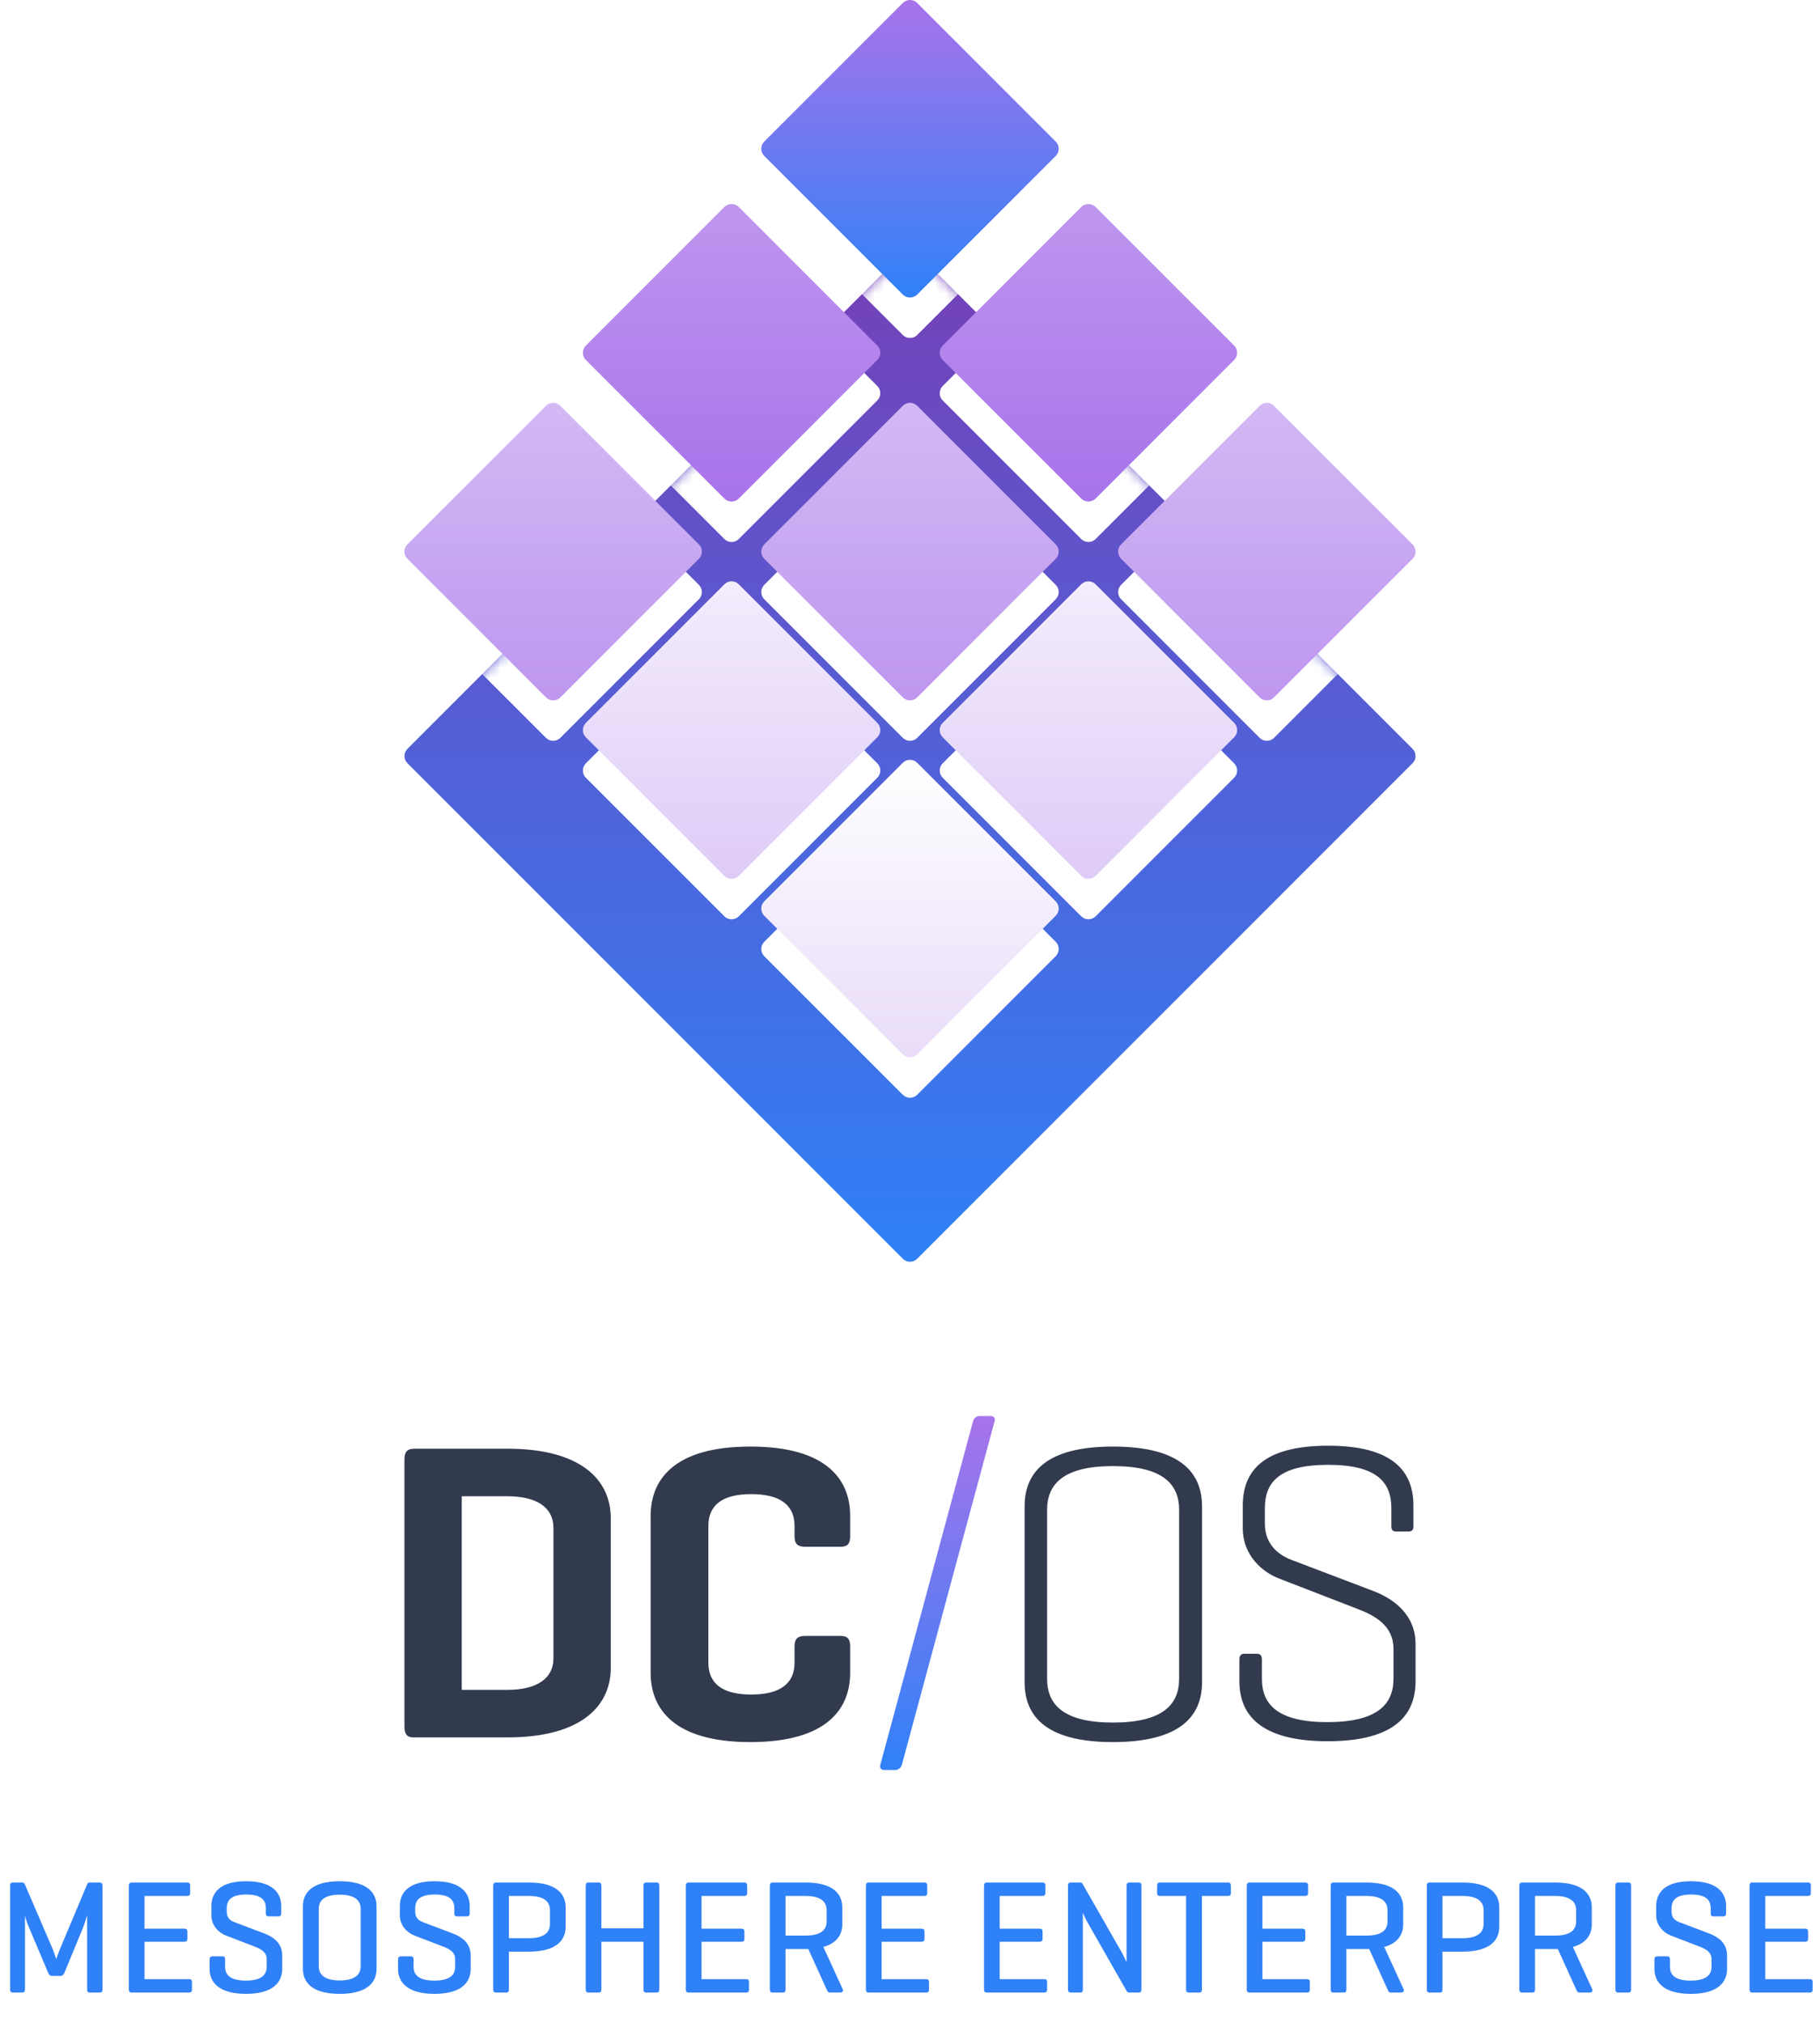 <?xml version="1.0" encoding="UTF-8" standalone="no"?>
<svg width="180px" height="200px" viewBox="0 0 180 200" version="1.1" xmlns="http://www.w3.org/2000/svg" xmlns:xlink="http://www.w3.org/1999/xlink">
    <!-- Generator: Sketch 3.6.1 (26313) - http://www.bohemiancoding.com/sketch -->
    <title>dcos-ee-logo-styled</title>
    <desc>Created with Sketch.</desc>
    <defs>
        <linearGradient x1="50%" y1="0%" x2="50%" y2="100%" id="linearGradient-1">
            <stop stop-color="#A873EA" offset="0%"></stop>
            <stop stop-color="#2f81f7" offset="100%"></stop>
        </linearGradient>
        <linearGradient x1="50%" y1="0%" x2="50%" y2="100%" id="linearGradient-2">
            <stop stop-color="#7540B7" offset="0%"></stop>
            <stop stop-color="#2f81f7" offset="100%"></stop>
        </linearGradient>
        <path id="path-3" d="M49.293,99.957 L0.293,50.957 C-0.098,50.566 -0.098,49.934 0.293,49.543 L49.293,0.543 C49.683,0.152 50.316,0.152 50.707,0.543 L99.707,49.543 C100.098,49.934 100.098,50.566 99.707,50.957 L50.707,99.957 C50.316,100.348 49.683,100.348 49.293,99.957"></path>
        <filter x="-50%" y="-50%" width="200%" height="200%" filterUnits="objectBoundingBox" id="filter-5">
            <feOffset dx="0" dy="4" in="SourceAlpha" result="shadowOffsetOuter1"></feOffset>
            <feGaussianBlur stdDeviation="2" in="shadowOffsetOuter1" result="shadowBlurOuter1"></feGaussianBlur>
            <feColorMatrix values="0 0 0 0 0   0 0 0 0 0   0 0 0 0 0  0 0 0 0.14 0" in="shadowBlurOuter1" type="matrix" result="shadowMatrixOuter1"></feColorMatrix>
            <feMerge>
                <feMergeNode in="shadowMatrixOuter1"></feMergeNode>
                <feMergeNode in="SourceGraphic"></feMergeNode>
            </feMerge>
        </filter>
        <filter x="-50%" y="-50%" width="200%" height="200%" filterUnits="objectBoundingBox" id="filter-6">
            <feOffset dx="0" dy="4" in="SourceAlpha" result="shadowOffsetOuter1"></feOffset>
            <feGaussianBlur stdDeviation="2" in="shadowOffsetOuter1" result="shadowBlurOuter1"></feGaussianBlur>
            <feColorMatrix values="0 0 0 0 0   0 0 0 0 0   0 0 0 0 0  0 0 0 0.14 0" in="shadowBlurOuter1" type="matrix" result="shadowMatrixOuter1"></feColorMatrix>
            <feMerge>
                <feMergeNode in="shadowMatrixOuter1"></feMergeNode>
                <feMergeNode in="SourceGraphic"></feMergeNode>
            </feMerge>
        </filter>
        <filter x="-50%" y="-50%" width="200%" height="200%" filterUnits="objectBoundingBox" id="filter-7">
            <feOffset dx="0" dy="4" in="SourceAlpha" result="shadowOffsetOuter1"></feOffset>
            <feGaussianBlur stdDeviation="2" in="shadowOffsetOuter1" result="shadowBlurOuter1"></feGaussianBlur>
            <feColorMatrix values="0 0 0 0 0   0 0 0 0 0   0 0 0 0 0  0 0 0 0.14 0" in="shadowBlurOuter1" type="matrix" result="shadowMatrixOuter1"></feColorMatrix>
            <feMerge>
                <feMergeNode in="shadowMatrixOuter1"></feMergeNode>
                <feMergeNode in="SourceGraphic"></feMergeNode>
            </feMerge>
        </filter>
        <filter x="-50%" y="-50%" width="200%" height="200%" filterUnits="objectBoundingBox" id="filter-8">
            <feOffset dx="0" dy="4" in="SourceAlpha" result="shadowOffsetOuter1"></feOffset>
            <feGaussianBlur stdDeviation="2" in="shadowOffsetOuter1" result="shadowBlurOuter1"></feGaussianBlur>
            <feColorMatrix values="0 0 0 0 0   0 0 0 0 0   0 0 0 0 0  0 0 0 0.14 0" in="shadowBlurOuter1" type="matrix" result="shadowMatrixOuter1"></feColorMatrix>
            <feMerge>
                <feMergeNode in="shadowMatrixOuter1"></feMergeNode>
                <feMergeNode in="SourceGraphic"></feMergeNode>
            </feMerge>
        </filter>
        <filter x="-50%" y="-50%" width="200%" height="200%" filterUnits="objectBoundingBox" id="filter-9">
            <feOffset dx="0" dy="4" in="SourceAlpha" result="shadowOffsetOuter1"></feOffset>
            <feGaussianBlur stdDeviation="2" in="shadowOffsetOuter1" result="shadowBlurOuter1"></feGaussianBlur>
            <feColorMatrix values="0 0 0 0 0   0 0 0 0 0   0 0 0 0 0  0 0 0 0.14 0" in="shadowBlurOuter1" type="matrix" result="shadowMatrixOuter1"></feColorMatrix>
            <feMerge>
                <feMergeNode in="shadowMatrixOuter1"></feMergeNode>
                <feMergeNode in="SourceGraphic"></feMergeNode>
            </feMerge>
        </filter>
        <filter x="-50%" y="-50%" width="200%" height="200%" filterUnits="objectBoundingBox" id="filter-10">
            <feOffset dx="0" dy="4" in="SourceAlpha" result="shadowOffsetOuter1"></feOffset>
            <feGaussianBlur stdDeviation="2" in="shadowOffsetOuter1" result="shadowBlurOuter1"></feGaussianBlur>
            <feColorMatrix values="0 0 0 0 0   0 0 0 0 0   0 0 0 0 0  0 0 0 0.14 0" in="shadowBlurOuter1" type="matrix" result="shadowMatrixOuter1"></feColorMatrix>
            <feMerge>
                <feMergeNode in="shadowMatrixOuter1"></feMergeNode>
                <feMergeNode in="SourceGraphic"></feMergeNode>
            </feMerge>
        </filter>
        <filter x="-50%" y="-50%" width="200%" height="200%" filterUnits="objectBoundingBox" id="filter-11">
            <feOffset dx="0" dy="4" in="SourceAlpha" result="shadowOffsetOuter1"></feOffset>
            <feGaussianBlur stdDeviation="2" in="shadowOffsetOuter1" result="shadowBlurOuter1"></feGaussianBlur>
            <feColorMatrix values="0 0 0 0 0   0 0 0 0 0   0 0 0 0 0  0 0 0 0.14 0" in="shadowBlurOuter1" type="matrix" result="shadowMatrixOuter1"></feColorMatrix>
            <feMerge>
                <feMergeNode in="shadowMatrixOuter1"></feMergeNode>
                <feMergeNode in="SourceGraphic"></feMergeNode>
            </feMerge>
        </filter>
        <filter x="-50%" y="-50%" width="200%" height="200%" filterUnits="objectBoundingBox" id="filter-12">
            <feOffset dx="0" dy="4" in="SourceAlpha" result="shadowOffsetOuter1"></feOffset>
            <feGaussianBlur stdDeviation="2" in="shadowOffsetOuter1" result="shadowBlurOuter1"></feGaussianBlur>
            <feColorMatrix values="0 0 0 0 0   0 0 0 0 0   0 0 0 0 0  0 0 0 0.14 0" in="shadowBlurOuter1" type="matrix" result="shadowMatrixOuter1"></feColorMatrix>
            <feMerge>
                <feMergeNode in="shadowMatrixOuter1"></feMergeNode>
                <feMergeNode in="SourceGraphic"></feMergeNode>
            </feMerge>
        </filter>
        <filter x="-50%" y="-50%" width="200%" height="200%" filterUnits="objectBoundingBox" id="filter-13">
            <feOffset dx="0" dy="4" in="SourceAlpha" result="shadowOffsetOuter1"></feOffset>
            <feGaussianBlur stdDeviation="2" in="shadowOffsetOuter1" result="shadowBlurOuter1"></feGaussianBlur>
            <feColorMatrix values="0 0 0 0 0   0 0 0 0 0   0 0 0 0 0  0 0 0 0.14 0" in="shadowBlurOuter1" type="matrix" result="shadowMatrixOuter1"></feColorMatrix>
            <feMerge>
                <feMergeNode in="shadowMatrixOuter1"></feMergeNode>
                <feMergeNode in="SourceGraphic"></feMergeNode>
            </feMerge>
        </filter>
        <linearGradient x1="50%" y1="100%" x2="50%" y2="0%" id="linearGradient-14">
            <stop stop-color="#E9DCF9" offset="0%"></stop>
            <stop stop-color="#FFFFFF" offset="100%"></stop>
        </linearGradient>
        <linearGradient x1="-63.234%" y1="100%" x2="-63.234%" y2="0%" id="linearGradient-15">
            <stop stop-color="#DECBF7" offset="0%"></stop>
            <stop stop-color="#F4EDFC" offset="100%"></stop>
        </linearGradient>
        <linearGradient x1="50%" y1="0%" x2="50%" y2="100%" id="linearGradient-16">
            <stop stop-color="#D3B9F4" offset="0%"></stop>
            <stop stop-color="#BE96EF" offset="100%"></stop>
        </linearGradient>
        <linearGradient x1="50%" y1="0%" x2="50%" y2="100%" id="linearGradient-17">
            <stop stop-color="#BE96EF" offset="0%"></stop>
            <stop stop-color="#A873EA" offset="100%"></stop>
        </linearGradient>
    </defs>
    <g id="Logos" stroke="none" stroke-width="1" fill="none" fill-rule="evenodd">
        <g id="dcos-ee-logo-styled">
            <path d="M10.136,186.432 C10.136,186.224 10.056,186.128 9.848,186.128 L8.904,186.128 C8.76,186.128 8.68,186.16 8.632,186.272 L5.912,192.752 C5.8,193.024 5.576,193.632 5.56,193.696 C5.544,193.632 5.336,193.008 5.224,192.736 L2.456,186.304 C2.408,186.192 2.328,186.128 2.184,186.128 L1.288,186.128 C1.08,186.128 1,186.224 1,186.432 L1,196.704 C1,196.912 1.08,197.008 1.288,197.008 L2.184,197.008 C2.392,197.008 2.472,196.912 2.472,196.704 L2.472,189.392 C2.488,189.44 2.616,190 2.776,190.352 L4.76,195.04 C4.84,195.232 4.936,195.36 5.144,195.36 L5.976,195.36 C6.168,195.36 6.296,195.248 6.376,195.04 L8.232,190.544 C8.376,190.176 8.584,189.44 8.616,189.36 L8.616,196.704 C8.616,196.912 8.696,197.008 8.904,197.008 L9.848,197.008 C10.056,197.008 10.136,196.912 10.136,196.704 L10.136,186.432 Z M18.68,197.008 C18.888,197.008 18.984,196.928 18.984,196.704 L18.984,195.968 C18.984,195.744 18.888,195.68 18.68,195.68 L14.296,195.68 L14.296,191.984 L18.216,191.984 C18.44,191.984 18.536,191.888 18.536,191.68 L18.536,190.992 C18.536,190.768 18.44,190.688 18.216,190.688 L14.296,190.688 L14.296,187.456 L18.504,187.456 C18.712,187.456 18.808,187.376 18.808,187.152 L18.808,186.432 C18.808,186.208 18.712,186.128 18.504,186.128 L13.032,186.128 C12.824,186.128 12.744,186.224 12.744,186.448 L12.744,196.688 C12.744,196.912 12.824,197.008 13.032,197.008 L18.68,197.008 Z M26.296,189.168 C26.296,189.376 26.36,189.472 26.584,189.472 L27.528,189.472 C27.736,189.472 27.816,189.376 27.816,189.168 L27.816,188.464 C27.816,187.152 26.952,186 24.344,186 C21.736,186 20.904,187.152 20.904,188.464 L20.904,189.376 C20.904,190.368 21.624,191.088 22.328,191.36 L25.032,192.4 C25.656,192.64 26.376,192.912 26.376,193.712 L26.376,194.464 C26.376,195.328 25.752,195.824 24.312,195.824 C22.872,195.824 22.264,195.328 22.264,194.464 L22.264,193.744 C22.264,193.52 22.184,193.424 21.976,193.424 L21.032,193.424 C20.824,193.424 20.728,193.52 20.728,193.744 L20.728,194.672 C20.728,195.984 21.656,197.136 24.328,197.136 C27,197.136 27.912,195.984 27.912,194.672 L27.912,193.344 C27.912,192.16 27.112,191.536 26.152,191.168 L23.24,190.064 C22.904,189.936 22.424,189.728 22.424,188.992 L22.424,188.672 C22.424,187.808 22.952,187.312 24.36,187.312 C25.768,187.312 26.296,187.808 26.296,188.672 L26.296,189.168 Z M29.96,194.672 C29.96,195.984 30.856,197.136 33.592,197.136 C36.344,197.136 37.24,195.984 37.24,194.672 L37.24,188.464 C37.24,187.152 36.344,186 33.592,186 C30.856,186 29.96,187.152 29.96,188.464 L29.96,194.672 Z M35.672,194.416 C35.672,195.28 35.032,195.808 33.592,195.808 C32.168,195.808 31.528,195.28 31.528,194.416 L31.528,188.72 C31.528,187.856 32.168,187.328 33.592,187.328 C35.032,187.328 35.672,187.856 35.672,188.72 L35.672,194.416 Z M44.936,189.168 C44.936,189.376 45,189.472 45.224,189.472 L46.168,189.472 C46.376,189.472 46.456,189.376 46.456,189.168 L46.456,188.464 C46.456,187.152 45.592,186 42.984,186 C40.376,186 39.544,187.152 39.544,188.464 L39.544,189.376 C39.544,190.368 40.264,191.088 40.968,191.36 L43.672,192.4 C44.296,192.64 45.016,192.912 45.016,193.712 L45.016,194.464 C45.016,195.328 44.392,195.824 42.952,195.824 C41.512,195.824 40.904,195.328 40.904,194.464 L40.904,193.744 C40.904,193.52 40.824,193.424 40.616,193.424 L39.672,193.424 C39.464,193.424 39.368,193.52 39.368,193.744 L39.368,194.672 C39.368,195.984 40.296,197.136 42.968,197.136 C45.64,197.136 46.552,195.984 46.552,194.672 L46.552,193.344 C46.552,192.16 45.752,191.536 44.792,191.168 L41.88,190.064 C41.544,189.936 41.064,189.728 41.064,188.992 L41.064,188.672 C41.064,187.808 41.592,187.312 43,187.312 C44.408,187.312 44.936,187.808 44.936,188.672 L44.936,189.168 Z M52.312,192.96 C55.064,192.96 55.944,191.808 55.944,190.496 L55.944,188.592 C55.944,187.28 55.064,186.128 52.312,186.128 L49.064,186.128 C48.856,186.128 48.776,186.224 48.776,186.448 L48.776,196.688 C48.776,196.912 48.856,197.008 49.064,197.008 L50.04,197.008 C50.264,197.008 50.328,196.912 50.328,196.688 L50.328,192.96 L52.312,192.96 Z M52.312,187.456 C53.752,187.456 54.392,187.984 54.392,188.848 L54.392,190.24 C54.392,191.104 53.752,191.632 52.312,191.632 L50.328,191.632 L50.328,187.456 L52.312,187.456 Z M59.48,186.448 C59.48,186.224 59.416,186.128 59.192,186.128 L58.216,186.128 C58.008,186.128 57.928,186.224 57.928,186.448 L57.928,196.688 C57.928,196.912 58.008,197.008 58.216,197.008 L59.192,197.008 C59.416,197.008 59.48,196.912 59.48,196.688 L59.48,191.984 L63.64,191.984 L63.64,196.688 C63.64,196.912 63.72,197.008 63.928,197.008 L64.92,197.008 C65.128,197.008 65.208,196.912 65.208,196.688 L65.208,186.448 C65.208,186.224 65.128,186.128 64.92,186.128 L63.928,186.128 C63.72,186.128 63.64,186.224 63.64,186.448 L63.64,190.656 L59.48,190.656 L59.48,186.448 Z M73.768,197.008 C73.976,197.008 74.072,196.928 74.072,196.704 L74.072,195.968 C74.072,195.744 73.976,195.68 73.768,195.68 L69.384,195.68 L69.384,191.984 L73.304,191.984 C73.528,191.984 73.624,191.888 73.624,191.68 L73.624,190.992 C73.624,190.768 73.528,190.688 73.304,190.688 L69.384,190.688 L69.384,187.456 L73.592,187.456 C73.8,187.456 73.896,187.376 73.896,187.152 L73.896,186.432 C73.896,186.208 73.8,186.128 73.592,186.128 L68.12,186.128 C67.912,186.128 67.832,186.224 67.832,186.448 L67.832,196.688 C67.832,196.912 67.912,197.008 68.12,197.008 L73.768,197.008 Z M79.672,192.704 L79.944,192.704 L81.752,196.688 C81.848,196.88 81.88,197.008 82.104,197.008 L83.064,197.008 C83.288,197.008 83.432,196.88 83.352,196.688 L81.432,192.496 C82.808,192.112 83.304,191.232 83.304,190.256 L83.304,188.592 C83.304,187.28 82.424,186.128 79.672,186.128 L76.424,186.128 C76.216,186.128 76.136,186.224 76.136,186.448 L76.136,196.688 C76.136,196.912 76.216,197.008 76.424,197.008 L77.4,197.008 C77.624,197.008 77.688,196.912 77.688,196.688 L77.688,192.704 L79.672,192.704 Z M79.672,187.456 C81.112,187.456 81.752,187.984 81.752,188.848 L81.752,189.984 C81.752,190.864 81.112,191.376 79.672,191.376 L77.688,191.376 L77.688,187.456 L79.672,187.456 Z M91.576,197.008 C91.784,197.008 91.88,196.928 91.88,196.704 L91.88,195.968 C91.88,195.744 91.784,195.68 91.576,195.68 L87.192,195.68 L87.192,191.984 L91.112,191.984 C91.336,191.984 91.432,191.888 91.432,191.68 L91.432,190.992 C91.432,190.768 91.336,190.688 91.112,190.688 L87.192,190.688 L87.192,187.456 L91.4,187.456 C91.608,187.456 91.704,187.376 91.704,187.152 L91.704,186.432 C91.704,186.208 91.608,186.128 91.4,186.128 L85.928,186.128 C85.72,186.128 85.64,186.224 85.64,186.448 L85.64,196.688 C85.64,196.912 85.72,197.008 85.928,197.008 L91.576,197.008 Z M103.256,197.008 C103.464,197.008 103.56,196.928 103.56,196.704 L103.56,195.968 C103.56,195.744 103.464,195.68 103.256,195.68 L98.872,195.68 L98.872,191.984 L102.792,191.984 C103.016,191.984 103.112,191.888 103.112,191.68 L103.112,190.992 C103.112,190.768 103.016,190.688 102.792,190.688 L98.872,190.688 L98.872,187.456 L103.08,187.456 C103.288,187.456 103.384,187.376 103.384,187.152 L103.384,186.432 C103.384,186.208 103.288,186.128 103.08,186.128 L97.608,186.128 C97.4,186.128 97.32,186.224 97.32,186.448 L97.32,196.688 C97.32,196.912 97.4,197.008 97.608,197.008 L103.256,197.008 Z M112.888,186.432 C112.888,186.224 112.824,186.128 112.6,186.128 L111.72,186.128 C111.512,186.128 111.416,186.224 111.416,186.432 L111.416,194.016 C111.416,194.016 111.144,193.376 110.92,192.992 L107.064,186.256 C107.016,186.176 106.936,186.128 106.808,186.128 L105.912,186.128 C105.704,186.128 105.624,186.224 105.624,186.432 L105.624,196.704 C105.624,196.912 105.704,197.008 105.912,197.008 L106.808,197.008 C107.016,197.008 107.096,196.912 107.096,196.704 L107.096,189.12 C107.128,189.184 107.32,189.68 107.672,190.272 L111.432,196.864 C111.496,196.96 111.56,197.008 111.72,197.008 L112.6,197.008 C112.824,197.008 112.888,196.912 112.888,196.704 L112.888,186.432 Z M114.744,186.128 C114.52,186.128 114.44,186.208 114.44,186.432 L114.44,187.152 C114.44,187.376 114.52,187.456 114.744,187.456 L117.304,187.456 L117.304,196.688 C117.304,196.912 117.384,197.008 117.592,197.008 L118.584,197.008 C118.792,197.008 118.872,196.912 118.872,196.688 L118.872,187.456 L121.432,187.456 C121.64,187.456 121.736,187.376 121.736,187.152 L121.736,186.432 C121.736,186.208 121.64,186.128 121.432,186.128 L114.744,186.128 Z M129.24,197.008 C129.448,197.008 129.544,196.928 129.544,196.704 L129.544,195.968 C129.544,195.744 129.448,195.68 129.24,195.68 L124.856,195.68 L124.856,191.984 L128.776,191.984 C129,191.984 129.096,191.888 129.096,191.68 L129.096,190.992 C129.096,190.768 129,190.688 128.776,190.688 L124.856,190.688 L124.856,187.456 L129.064,187.456 C129.272,187.456 129.368,187.376 129.368,187.152 L129.368,186.432 C129.368,186.208 129.272,186.128 129.064,186.128 L123.592,186.128 C123.384,186.128 123.304,186.224 123.304,186.448 L123.304,196.688 C123.304,196.912 123.384,197.008 123.592,197.008 L129.24,197.008 Z M135.144,192.704 L135.416,192.704 L137.224,196.688 C137.32,196.88 137.352,197.008 137.576,197.008 L138.536,197.008 C138.76,197.008 138.904,196.88 138.824,196.688 L136.904,192.496 C138.28,192.112 138.776,191.232 138.776,190.256 L138.776,188.592 C138.776,187.28 137.896,186.128 135.144,186.128 L131.896,186.128 C131.688,186.128 131.608,186.224 131.608,186.448 L131.608,196.688 C131.608,196.912 131.688,197.008 131.896,197.008 L132.872,197.008 C133.096,197.008 133.16,196.912 133.16,196.688 L133.16,192.704 L135.144,192.704 Z M135.144,187.456 C136.584,187.456 137.224,187.984 137.224,188.848 L137.224,189.984 C137.224,190.864 136.584,191.376 135.144,191.376 L133.16,191.376 L133.16,187.456 L135.144,187.456 Z M144.648,192.96 C147.4,192.96 148.28,191.808 148.28,190.496 L148.28,188.592 C148.28,187.28 147.4,186.128 144.648,186.128 L141.4,186.128 C141.192,186.128 141.112,186.224 141.112,186.448 L141.112,196.688 C141.112,196.912 141.192,197.008 141.4,197.008 L142.376,197.008 C142.6,197.008 142.664,196.912 142.664,196.688 L142.664,192.96 L144.648,192.96 Z M144.648,187.456 C146.088,187.456 146.728,187.984 146.728,188.848 L146.728,190.24 C146.728,191.104 146.088,191.632 144.648,191.632 L142.664,191.632 L142.664,187.456 L144.648,187.456 Z M153.8,192.704 L154.072,192.704 L155.88,196.688 C155.976,196.88 156.008,197.008 156.232,197.008 L157.192,197.008 C157.416,197.008 157.56,196.88 157.48,196.688 L155.56,192.496 C156.936,192.112 157.432,191.232 157.432,190.256 L157.432,188.592 C157.432,187.28 156.552,186.128 153.8,186.128 L150.552,186.128 C150.344,186.128 150.264,186.224 150.264,186.448 L150.264,196.688 C150.264,196.912 150.344,197.008 150.552,197.008 L151.528,197.008 C151.752,197.008 151.816,196.912 151.816,196.688 L151.816,192.704 L153.8,192.704 Z M153.8,187.456 C155.24,187.456 155.88,187.984 155.88,188.848 L155.88,189.984 C155.88,190.864 155.24,191.376 153.8,191.376 L151.816,191.376 L151.816,187.456 L153.8,187.456 Z M161.32,186.448 C161.32,186.224 161.256,186.128 161.032,186.128 L160.056,186.128 C159.848,186.128 159.768,186.224 159.768,186.448 L159.768,196.688 C159.768,196.912 159.848,197.008 160.056,197.008 L161.032,197.008 C161.256,197.008 161.32,196.912 161.32,196.688 L161.32,186.448 Z M169.192,189.168 C169.192,189.376 169.256,189.472 169.48,189.472 L170.424,189.472 C170.632,189.472 170.712,189.376 170.712,189.168 L170.712,188.464 C170.712,187.152 169.848,186 167.24,186 C164.632,186 163.8,187.152 163.8,188.464 L163.8,189.376 C163.8,190.368 164.52,191.088 165.224,191.36 L167.928,192.4 C168.552,192.64 169.272,192.912 169.272,193.712 L169.272,194.464 C169.272,195.328 168.648,195.824 167.208,195.824 C165.768,195.824 165.16,195.328 165.16,194.464 L165.16,193.744 C165.16,193.52 165.08,193.424 164.872,193.424 L163.928,193.424 C163.72,193.424 163.624,193.52 163.624,193.744 L163.624,194.672 C163.624,195.984 164.552,197.136 167.224,197.136 C169.896,197.136 170.808,195.984 170.808,194.672 L170.808,193.344 C170.808,192.16 170.008,191.536 169.048,191.168 L166.136,190.064 C165.8,189.936 165.32,189.728 165.32,188.992 L165.32,188.672 C165.32,187.808 165.848,187.312 167.256,187.312 C168.664,187.312 169.192,187.808 169.192,188.672 L169.192,189.168 Z M178.968,197.008 C179.176,197.008 179.272,196.928 179.272,196.704 L179.272,195.968 C179.272,195.744 179.176,195.68 178.968,195.68 L174.584,195.68 L174.584,191.984 L178.504,191.984 C178.728,191.984 178.824,191.888 178.824,191.68 L178.824,190.992 C178.824,190.768 178.728,190.688 178.504,190.688 L174.584,190.688 L174.584,187.456 L178.792,187.456 C179,187.456 179.096,187.376 179.096,187.152 L179.096,186.432 C179.096,186.208 179,186.128 178.792,186.128 L173.32,186.128 C173.112,186.128 173.032,186.224 173.032,186.448 L173.032,196.688 C173.032,196.912 173.112,197.008 173.32,197.008 L178.968,197.008 Z" id="MESOSPHERE-ENTERPRIS" fill="#2f81f7"></path>
            <g id="logotype-styled" transform="translate(40, 140)">
                <path d="M97.607,10.915 C97.607,11.251 97.733,11.419 98.069,11.419 L99.286,11.419 C99.664,11.419 99.79,11.251 99.79,10.915 L99.79,8.858 C99.79,5.584 97.901,2.939 91.352,2.939 C84.761,2.939 82.914,5.584 82.914,8.858 L82.914,11.125 C82.914,13.77 84.845,15.449 86.524,16.079 L94.332,19.102 C95.97,19.731 97.817,20.739 97.817,23.006 L97.817,25.987 C97.817,28.505 96.222,30.269 91.268,30.269 C86.356,30.269 84.803,28.505 84.803,25.987 L84.803,24.055 C84.803,23.678 84.635,23.51 84.299,23.51 L83.081,23.51 C82.746,23.51 82.578,23.678 82.578,24.055 L82.578,26.238 C82.578,29.513 84.635,32.158 91.31,32.158 C97.985,32.158 100,29.513 100,26.238 L100,22.544 C100,19.689 97.901,18.094 95.802,17.296 L87.741,14.232 C86.608,13.812 85.097,12.804 85.097,10.663 L85.097,9.11 C85.097,6.591 86.482,4.828 91.352,4.828 C96.222,4.828 97.607,6.591 97.607,9.11 L97.607,10.915 Z M61.335,26.322 C61.335,29.597 63.35,32.242 70.067,32.242 C76.826,32.242 78.883,29.597 78.883,26.322 L78.883,8.942 C78.883,5.668 76.826,3.023 70.067,3.023 C63.35,3.023 61.335,5.668 61.335,8.942 L61.335,26.322 Z M76.616,25.987 C76.616,28.547 74.979,30.311 70.067,30.311 C65.197,30.311 63.56,28.547 63.56,25.987 L63.56,9.278 C63.56,6.717 65.197,4.954 70.067,4.954 C74.979,4.954 76.616,6.717 76.616,9.278 L76.616,25.987 Z M44.081,22.796 C44.081,22.04 43.829,21.746 43.115,21.746 L39.631,21.746 C38.875,21.746 38.581,22.04 38.581,22.796 L38.581,24.391 C38.581,26.49 37.112,27.54 34.299,27.54 C31.486,27.54 30.059,26.49 30.059,24.391 L30.059,10.873 C30.059,8.774 31.486,7.725 34.299,7.725 C37.112,7.725 38.581,8.774 38.581,10.873 L38.581,11.881 C38.581,12.636 38.875,12.93 39.631,12.93 L43.115,12.93 C43.829,12.93 44.081,12.636 44.081,11.881 L44.081,9.866 C44.081,6.339 41.814,3.023 34.215,3.023 C26.616,3.023 24.349,6.339 24.349,9.866 L24.349,25.399 C24.349,28.925 26.616,32.242 34.215,32.242 C41.814,32.242 44.081,28.925 44.081,25.399 L44.081,22.796 Z M10.16,31.78 C17.758,31.78 20.403,28.463 20.403,24.937 L20.403,10.076 C20.403,6.549 17.758,3.233 10.16,3.233 L1.008,3.233 C0.252,3.233 0,3.568 0,4.324 L0,30.688 C0,31.402 0.21,31.78 0.882,31.78 L10.16,31.78 Z M10.16,7.935 C13.014,7.935 14.736,8.984 14.736,11.083 L14.736,23.929 C14.736,26.029 13.014,27.078 10.16,27.078 L5.668,27.078 L5.668,7.935 L10.16,7.935 Z" id="DCOS" fill="#323A4E"></path>
                <path d="M58.001,0 C58.279,0 58.447,0.214 58.375,0.481 L49.186,34.519 C49.114,34.784 48.828,35 48.552,35 L47.431,35 C47.153,35 46.984,34.786 47.057,34.519 L56.246,0.481 C56.317,0.216 56.604,0 56.88,0 L58.001,0 L58.001,0 Z" id="Combined-Shape" fill="url(#linearGradient-1)"></path>
            </g>
            <g id="logomark-styled" transform="translate(40, 0)">
                <g id="DC/OS" transform="translate(0, 24.5)">
                    <mask id="mask-4" fill="white">
                        <use xlink:href="#path-3"></use>
                    </mask>
                    <use fill="url(#linearGradient-2)" xlink:href="#path-3"></use>
                    <g id="Shadow" mask="url(#mask-4)" fill="white">
                        <g transform="translate(0, -24.5)">
                            <path d="M50.713,75.418 C50.319,75.024 49.681,75.024 49.287,75.418 L35.587,89.117 C35.194,89.511 35.194,90.149 35.587,90.543 L49.287,104.242 C49.681,104.636 50.319,104.636 50.713,104.242 L64.412,90.543 C64.806,90.149 64.806,89.511 64.412,89.117 L50.713,75.418 Z" id="Fill-11" filter="url(#filter-5)"></path>
                            <path d="M68.359,57.772 C67.966,57.378 67.327,57.378 66.933,57.772 L53.234,71.471 C52.84,71.865 52.84,72.503 53.234,72.897 L66.933,86.596 C67.327,86.99 67.966,86.99 68.359,86.596 L82.058,72.897 C82.453,72.503 82.453,71.865 82.058,71.471 L68.359,57.772 Z" id="Path" filter="url(#filter-6)"></path>
                            <path d="M46.766,71.471 L33.067,57.772 C32.673,57.378 32.035,57.378 31.641,57.772 L17.942,71.471 C17.547,71.865 17.547,72.503 17.942,72.897 L31.641,86.596 C32.035,86.99 32.673,86.99 33.067,86.596 L46.766,72.897 C47.16,72.503 47.16,71.865 46.766,71.471 L46.766,71.471 Z" id="Path" filter="url(#filter-7)"></path>
                            <path d="M99.704,53.825 L86.005,40.125 C85.612,39.732 84.973,39.732 84.579,40.125 L70.88,53.825 C70.487,54.218 70.487,54.857 70.88,55.251 L84.579,68.95 C84.973,69.344 85.612,69.344 86.005,68.95 L99.704,55.251 C100.099,54.857 100.099,54.218 99.704,53.825 L99.704,53.825 Z" id="Path" filter="url(#filter-8)"></path>
                            <path d="M49.287,40.125 L35.587,53.825 C35.194,54.218 35.194,54.857 35.587,55.251 L49.287,68.95 C49.681,69.344 50.319,69.344 50.713,68.95 L64.412,55.251 C64.806,54.857 64.806,54.218 64.412,53.825 L50.713,40.125 C50.319,39.732 49.681,39.732 49.287,40.125 L49.287,40.125 Z" id="Path" filter="url(#filter-9)"></path>
                            <path d="M29.12,55.251 L15.421,68.95 C15.027,69.344 14.389,69.344 13.995,68.95 L0.295,55.251 C-0.099,54.857 -0.099,54.218 0.295,53.825 L13.995,40.125 C14.389,39.732 15.027,39.732 15.421,40.125 L29.12,53.825 C29.514,54.218 29.514,54.857 29.12,55.251 L29.12,55.251 Z" id="Path" filter="url(#filter-10)"></path>
                            <path d="M53.234,35.592 L66.933,49.291 C67.327,49.685 67.966,49.685 68.359,49.291 L82.058,35.592 C82.453,35.198 82.453,34.56 82.058,34.166 L68.359,20.467 C67.966,20.073 67.327,20.073 66.933,20.467 L53.234,34.166 C52.84,34.56 52.84,35.198 53.234,35.592 L53.234,35.592 Z" id="Path" filter="url(#filter-11)"></path>
                            <path d="M31.641,49.291 C32.035,49.685 32.673,49.685 33.067,49.291 L46.766,35.592 C47.16,35.198 47.16,34.56 46.766,34.166 L33.067,20.467 C32.673,20.073 32.035,20.073 31.641,20.467 L17.942,34.166 C17.547,34.56 17.547,35.198 17.942,35.592 L31.641,49.291 Z" id="Path" filter="url(#filter-12)"></path>
                            <path d="M49.287,29.12 C49.681,29.514 50.319,29.514 50.713,29.12 L64.412,15.421 C64.806,15.027 64.806,14.388 64.412,13.995 L50.713,0.295 C50.319,-0.098 49.681,-0.098 49.287,0.295 L35.587,13.995 C35.194,14.388 35.194,15.027 35.587,15.421 L49.287,29.12 Z" id="Path" filter="url(#filter-13)"></path>
                        </g>
                    </g>
                </g>
                <g id="Services">
                    <path d="M50.713,75.418 C50.319,75.024 49.681,75.024 49.287,75.418 L35.587,89.117 C35.194,89.511 35.194,90.149 35.587,90.543 L49.287,104.242 C49.681,104.636 50.319,104.636 50.713,104.242 L64.412,90.543 C64.806,90.149 64.806,89.511 64.412,89.117 L50.713,75.418 Z" id="Fill-11" fill="url(#linearGradient-14)"></path>
                    <path d="M68.359,57.772 C67.966,57.378 67.327,57.378 66.933,57.772 L53.234,71.471 C52.84,71.865 52.84,72.503 53.234,72.897 L66.933,86.596 C67.327,86.99 67.966,86.99 68.359,86.596 L82.058,72.897 C82.453,72.503 82.453,71.865 82.058,71.471 L68.359,57.772 Z" id="Path" fill="url(#linearGradient-15)"></path>
                    <path d="M46.766,71.471 L33.067,57.772 C32.673,57.378 32.035,57.378 31.641,57.772 L17.942,71.471 C17.547,71.865 17.547,72.503 17.942,72.897 L31.641,86.596 C32.035,86.99 32.673,86.99 33.067,86.596 L46.766,72.897 C47.16,72.503 47.16,71.865 46.766,71.471 L46.766,71.471 Z" id="Path" fill="url(#linearGradient-15)"></path>
                    <path d="M99.704,53.825 L86.005,40.125 C85.612,39.732 84.973,39.732 84.579,40.125 L70.88,53.825 C70.487,54.218 70.487,54.857 70.88,55.251 L84.579,68.95 C84.973,69.344 85.612,69.344 86.005,68.95 L99.704,55.251 C100.099,54.857 100.099,54.218 99.704,53.825 L99.704,53.825 Z" id="Path" fill="url(#linearGradient-16)"></path>
                    <path d="M49.287,40.125 L35.587,53.825 C35.194,54.218 35.194,54.857 35.587,55.251 L49.287,68.95 C49.681,69.344 50.319,69.344 50.713,68.95 L64.412,55.251 C64.806,54.857 64.806,54.218 64.412,53.825 L50.713,40.125 C50.319,39.732 49.681,39.732 49.287,40.125 L49.287,40.125 Z" id="Path" fill="url(#linearGradient-16)"></path>
                    <path d="M29.12,55.251 L15.421,68.95 C15.027,69.344 14.389,69.344 13.995,68.95 L0.295,55.251 C-0.099,54.857 -0.099,54.218 0.295,53.825 L13.995,40.125 C14.389,39.732 15.027,39.732 15.421,40.125 L29.12,53.825 C29.514,54.218 29.514,54.857 29.12,55.251 L29.12,55.251 Z" id="Path" fill="url(#linearGradient-16)"></path>
                    <path d="M53.234,35.592 L66.933,49.291 C67.327,49.685 67.966,49.685 68.359,49.291 L82.058,35.592 C82.453,35.198 82.453,34.56 82.058,34.166 L68.359,20.467 C67.966,20.073 67.327,20.073 66.933,20.467 L53.234,34.166 C52.84,34.56 52.84,35.198 53.234,35.592 L53.234,35.592 Z" id="Path" fill="url(#linearGradient-17)"></path>
                    <path d="M31.641,49.291 C32.035,49.685 32.673,49.685 33.067,49.291 L46.766,35.592 C47.16,35.198 47.16,34.56 46.766,34.166 L33.067,20.467 C32.673,20.073 32.035,20.073 31.641,20.467 L17.942,34.166 C17.547,34.56 17.547,35.198 17.942,35.592 L31.641,49.291 Z" id="Path" fill="url(#linearGradient-17)"></path>
                    <path d="M49.287,29.12 C49.681,29.514 50.319,29.514 50.713,29.12 L64.412,15.421 C64.806,15.027 64.806,14.388 64.412,13.995 L50.713,0.295 C50.319,-0.098 49.681,-0.098 49.287,0.295 L35.587,13.995 C35.194,14.388 35.194,15.027 35.587,15.421 L49.287,29.12 Z" id="Path" fill="url(#linearGradient-1)"></path>
                </g>
            </g>
        </g>
    </g>
</svg>